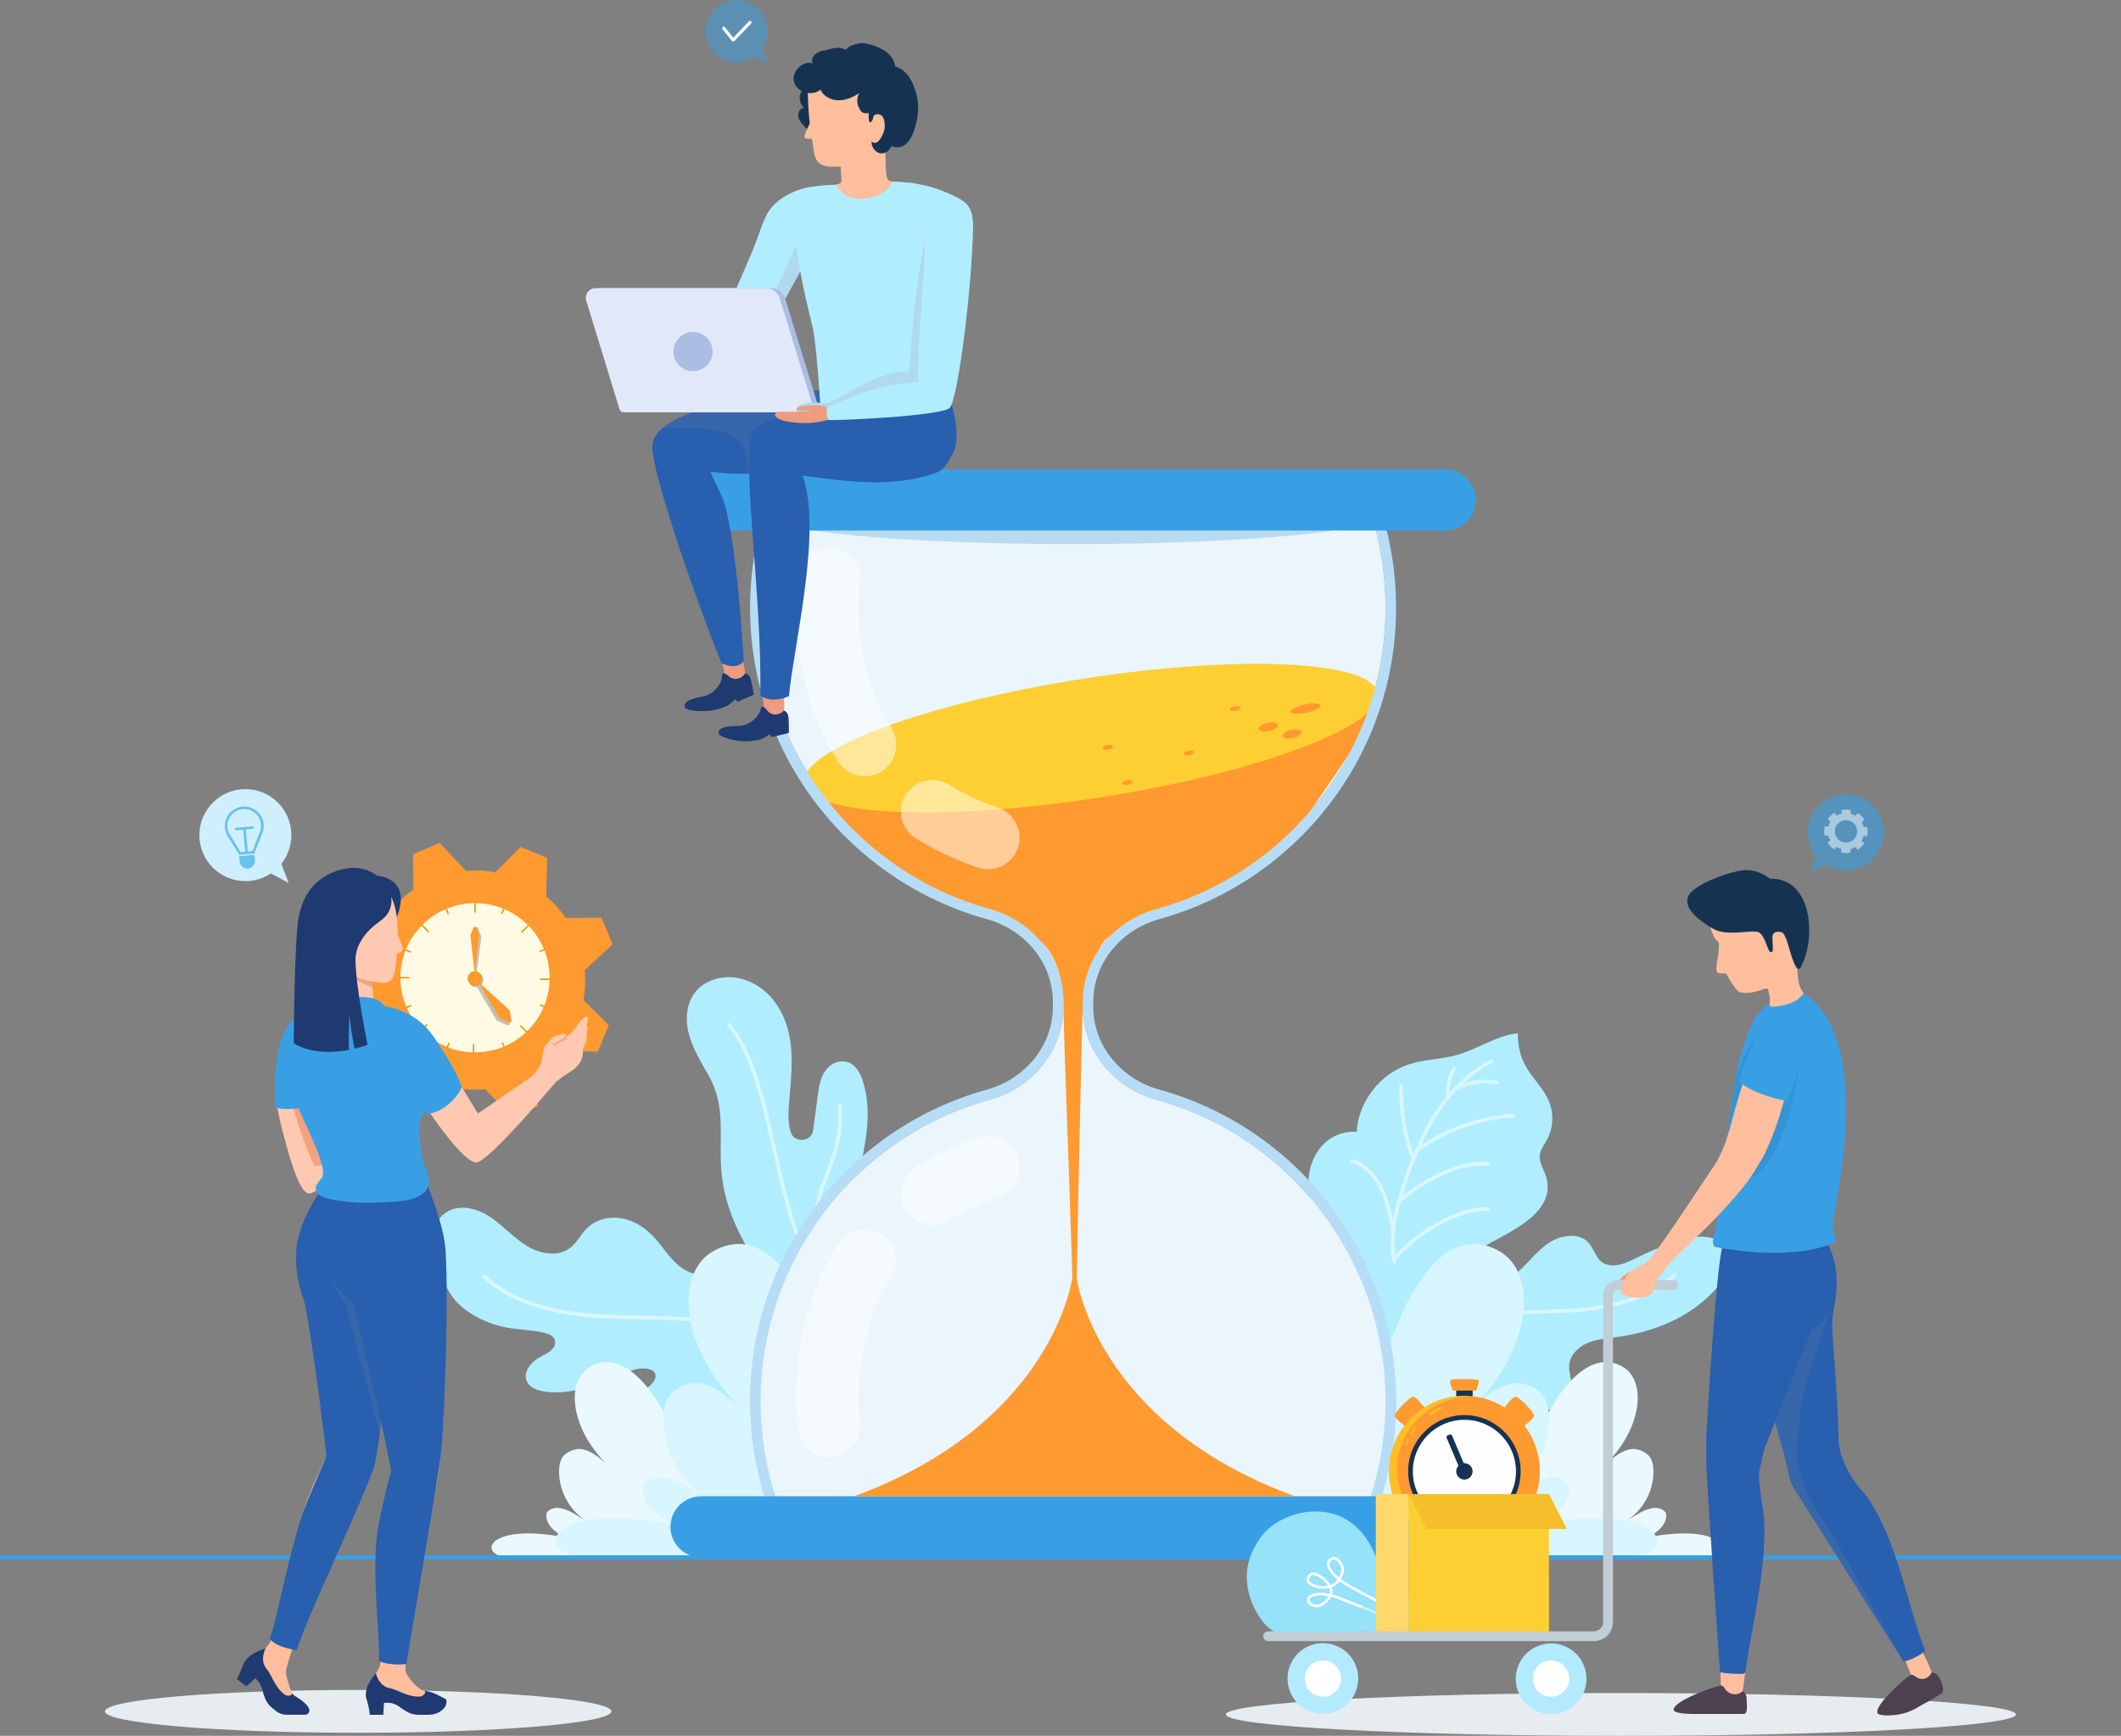 <?xml version="1.0" encoding="UTF-8"?>
<svg xmlns="http://www.w3.org/2000/svg" viewBox="0 0 510 417.35">
  <rect x="0" y="0" width="510" height="417.35" fill="#808080" stroke="none"/>
  <defs>
    <style>
      .cls-1 {
        fill: #fdcf33;
      }

      .cls-2 {
        fill: #67c2ef;
      }

      .cls-3, .cls-4 {
        fill: #fff;
      }

      .cls-5 {
        fill: #ffd86c;
      }

      .cls-6 {
        fill: #e1e8f9;
      }

      .cls-7 {
        fill: #285faf;
      }

      .cls-8 {
        fill: #f4bf2a;
      }

      .cls-9, .cls-10, .cls-4, .cls-11, .cls-12, .cls-13, .cls-14 {
        opacity: .5;
      }

      .cls-15 {
        fill: #b3eaff;
      }

      .cls-16, .cls-17 {
        fill: #5275a0;
      }

      .cls-18, .cls-19 {
        opacity: .6;
      }

      .cls-20 {
        fill: #d7f6ff;
      }

      .cls-21 {
        fill: #3d3d3d;
      }

      .cls-21, .cls-22 {
        opacity: .3;
      }

      .cls-23 {
        fill: #8cc64b;
      }

      .cls-10 {
        fill: #d7ecfa;
      }

      .cls-24 {
        fill: #b9dbef;
      }

      .cls-25 {
        isolation: isolate;
      }

      .cls-26 {
        fill: #e6ecef;
      }

      .cls-27 {
        fill: #e9f9ff;
      }

      .cls-28 {
        fill: #1f3a71;
      }

      .cls-29 {
        opacity: .08;
      }

      .cls-30 {
        fill: #e49f05;
      }

      .cls-31, .cls-32, .cls-33 {
        fill: #389fe5;
      }

      .cls-34 {
        fill: #fcccb1;
        opacity: .25;
      }

      .cls-34, .cls-19, .cls-35, .cls-17, .cls-11, .cls-12, .cls-36, .cls-33, .cls-37 {
        mix-blend-mode: multiply;
      }

      .cls-38 {
        stroke: #e49f05;
        stroke-width: .36px;
      }

      .cls-38, .cls-39, .cls-40, .cls-41, .cls-42, .cls-14 {
        fill: none;
      }

      .cls-38, .cls-40, .cls-41 {
        stroke-miterlimit: 10;
      }

      .cls-43 {
        fill: #95e2f9;
      }

      .cls-44 {
        fill: #4c4051;
      }

      .cls-39, .cls-41, .cls-42, .cls-14 {
        stroke: #fff;
      }

      .cls-39, .cls-42, .cls-14 {
        stroke-linecap: round;
        stroke-linejoin: round;
      }

      .cls-39, .cls-14 {
        stroke-width: .89px;
      }

      .cls-45 {
        fill: #fffdff;
      }

      .cls-19 {
        fill: #fdd622;
      }

      .cls-40 {
        stroke: #389fe5;
      }

      .cls-35, .cls-17 {
        opacity: .35;
      }

      .cls-46 {
        fill: #b7ddf6;
      }

      .cls-47, .cls-12 {
        fill: #ffbe9d;
      }

      .cls-48 {
        fill: #c1ced6;
      }

      .cls-49 {
        fill: #fffae4;
      }

      .cls-50 {
        fill: #153351;
      }

      .cls-41 {
        stroke-width: .62px;
      }

      .cls-36, .cls-51 {
        fill: #b0d9ef;
      }

      .cls-52 {
        fill: #aabde2;
      }

      .cls-53, .cls-22 {
        fill: #ff9a30;
      }

      .cls-54 {
        fill: #ed9c80;
      }

      .cls-32 {
        opacity: .2;
      }

      .cls-42 {
        stroke-width: .75px;
      }

      .cls-22, .cls-13, .cls-55 {
        mix-blend-mode: screen;
      }

      .cls-56 {
        fill: #ffc8b0;
      }

      .cls-57 {
        fill: #b0eeff;
      }

      .cls-58 {
        fill: #cfeffe;
      }

      .cls-59 {
        fill: #f2a181;
      }

      .cls-55 {
        fill: #ffbd1d;
      }
    </style>
  </defs>
  <g class="cls-25">
    <g id="_레이어_2" data-name="레이어 2">
      <g id="OBJECT">
        <g>
          <g>
            <g>
              <path class="cls-57" d="m304.17,336.6c4.23-8.6,11.07-15.72,18.62-21.5,6.09-4.66,12.98-9.2,20.19-11.88,6.4-2.38,7.82,3.21,12.98,5.12,3.3,1.22,6.96-.65,9.56-3.02,2.5-2.29,4.57-5.17,7.56-6.89,2.2-1.27,5.49-1.9,7.81-.54,2.87,1.69,2.38,5.83,6.26,6.3,1.81.22,3.61-.43,5.24-1.23,3.85-1.89,7.66-3.63,11.78-4.84,3.73-1.09,8.56-1.46,10.71,1.78,2.07,3.1.1,7.32-2.38,10.09-5.99,6.69-14.83,10.3-23.73,11.48-2.43.32-4.92.5-7.16,1.48-2.24.99-4.22,3.02-4.31,5.47-.05,1.32.44,2.6.46,3.92.05,3.66-3.56,6.39-7.13,7.21-9.18,2.1-15.15-5.96-23.78-7.2-9.78-1.4-24.85.13-31.64,8.36"/>
              <path class="cls-14" d="m320.3,332.58c9.46-8.82,22.01-14.67,35.13-16.37,8.18-1.06,16.47-.55,24.68-1.29,8.21-.74,16.72-2.96,22.64-8.43"/>
            </g>
            <g>
              <path class="cls-57" d="m363.16,296.19c4.89-2.83,10.14-6.76,8.75-12.75-.45-1.97-1.9-3.76-1.66-5.76.16-1.32,1.04-2.42,1.69-3.59,1.53-2.77,1.74-6.23.56-9.17-1.26-3.16-3.93-5.53-5.6-8.5-1.36-2.42-2.03-5.23-1.9-8-5.16.54-9.62,3.8-14.62,5.21-3.82,1.08-7.9,1.06-11.67,2.29-6.88,2.26-12.06,8.97-12.5,16.2-3.31-.26-6.71,1.24-8.76,3.85-2.17,2.78-3.2,6.55-2.65,10.04,2.25,14.54,9.73,26.1,19.3,36.88-2.08-2.35,4.31-9.63,5.55-11.05,5.37-6.17,12.75-9.73,19.79-13.59,1.12-.62,2.41-1.29,3.72-2.05Z"/>
              <g class="cls-9">
                <path class="cls-39" d="m335.26,303.37c-1.22-6.23.41-12.65,2.41-18.68,1.94-5.88,4.27-11.67,7.62-16.87,3.36-5.2,7.81-9.8,13.29-12.66"/>
                <path class="cls-39" d="m336.91,261.03c-.13,5.67.94,12.38,2.9,17.7"/>
                <path class="cls-39" d="m340.68,276.62c6.03-4.7,15.65-8.09,23.29-8.35"/>
                <path class="cls-39" d="m325.11,279.11c8.01,2.55,9.37,13.86,9.87,17.06"/>
                <path class="cls-39" d="m336.42,288.76c5.51-4.77,15-9.87,21.42-8.87"/>
                <path class="cls-39" d="m335.25,302.78c4.38-5.84,16.35-12.98,22.77-11.98"/>
                <path class="cls-39" d="m349.73,256.91c-1.57,2.35-1.78,5-1.43,6.78"/>
                <path class="cls-39" d="m349.83,261.94c2.59-1.64,6.2-2.3,10.18-1.68"/>
              </g>
            </g>
            <g>
              <path class="cls-57" d="m223.97,347.08c-6.61-18.12-23.57-35.02-40.27-44.67-4.07-2.35-10.02-4.13-11.88,1.49-1.2,3.61-5.41,2.67-7.81,1-2.98-2.07-4.72-5.43-7.25-7.96-2.03-2.03-4.62-3.59-7.46-4.05-2.84-.46-5.93.28-8.01,2.27-1.58,1.5-2.53,3.62-4.28,4.93-2.93,2.19-7.2,1.37-10.32-.54-3.12-1.91-5.58-4.74-8.6-6.81-3.02-2.06-7.1-3.28-10.32-1.54-4.26,2.31-4.65,8.47-2.84,12.97,1.12,2.78,2.88,6.81,5.01,8.98,3.01,3.09,7.4,5.15,11.59,5.97,3.09.61,6.28.59,9.35,1.32,1.11.26,2.38.73,2.6,2.01.32,1.84-1.96,2.97-3.29,3.64-2.3,1.16-4.58,3.69-3.51,6.03.67,1.47,2.4,2.13,3.99,2.4,4.79.81,9.53-.57,14.07-1.97,2.76-.85,5.18-2.58,8.02-3.31,1.47-.38,5.24-.55,4.84,1.94-.13.78-.68,1.42-1.28,1.93-.6.51-1.27.95-1.77,1.56-2.18,2.65-.02,5.76,2.84,6.45,2.2.53,4.49-.03,6.69-.55,14.38-3.36,29.46-4.66,43.93-1.73,3.08.62,6.45,1.68,8,4.42"/>
              <path class="cls-14" d="m208.47,335.66c-10.58-9.79-24.59-16.25-39.23-18.08-9.12-1.14-18.36-.54-27.51-1.33-9.15-.79-18.65-3.22-25.27-9.29"/>
              <g>
                <path class="cls-34" d="m211.75,337.07s-25.15-16.73-32.25-33.7c4.8,1.3,7.9,2.86,11.27,5.6,3.63,5.13,12.28,13.01,18.15,18.12.84,2.8,1.77,6.09,2.83,9.98Z"/>
                <path class="cls-57" d="m210.8,331.32c-.94-5.91-3.55-11.77-4.57-17.78-1.64-9.63-1.89-19.31-.11-28.88,1.52-8.15,4.04-16.69,1.28-24.94-.73-2.19-2.09-4.56-4.93-4.54-1.14,0-2.22.48-3.04,1.21-2.07,1.84-2.45,4.48-2.79,7l-1.13,8.43c-.37,2.74-4.54,3.07-5.38.4,0-.02-.01-.04-.02-.07-.68-2.24-.56-4.61-.38-6.92.39-5.03,1.04-10.1.27-15.11-.93-6.06-4.26-12.21-10.74-14.49-2.3-.81-4.84-.91-7.16-.25-6.49,1.85-7.8,7.97-6.5,13.09.92,3.6,2.95,6.87,4.81,10.16,4.54,8.02,2.09,15.65,3.23,24.62,2.41,19,21.01,37.37,37.17,48.05Z"/>
                <path class="cls-14" d="m175.28,246.4c13.59,16.44,8.68,55.26,32.36,76.21"/>
                <path class="cls-14" d="m201.8,265.71c1.55,8.31-3.79,17.64-5.03,22.81-1.24,5.17-1.89,13.98-.56,19.17"/>
              </g>
            </g>
            <path class="cls-27" d="m162.78,346.91c-.59-3.32-9.87-24.04-20.61-18.49-6.38,3.3-5.23,15.43,4.73,24.59-1.96-1.89-4.21-4.04-6.88-4.57-1.44-.29-3.21.38-4.29,1.37-.96.89-1.24,2.29-1.29,3.6-.16,4.75,2.32,9.51,6.3,12.11-2.2-1.23-4.11-2.77-6.63-2.99-.82-.07-2.2.4-2.58,1.13-.41.79-.38,3.76,4.47,5.98-19.78-3.75-20.93,4.68-13.82,4.68h58.31"/>
            <path class="cls-20" d="m199.84,330.46c-.94-5.32-10.74-38.76-27.93-29.88-10.21,5.28-8.38,24.7,7.58,39.37-3.13-3.03-6.75-6.46-11.02-7.31-2.31-.46-5.13.6-6.86,2.2-1.54,1.42-1.99,3.66-2.06,5.76-.26,7.61,3.71,15.23,10.09,19.38-3.53-1.97-6.59-4.44-10.61-4.79-1.31-.11-3.53.64-4.13,1.8-.66,1.27-.61,6.02,7.15,9.57-31.66-6.01-33.51,7.49-22.13,7.49h75.22"/>
            <path class="cls-27" d="m369.23,346.91c.59-3.32,9.87-24.04,20.61-18.49,6.38,3.3,5.23,15.43-4.73,24.59,1.96-1.89,4.21-4.04,6.88-4.57,1.44-.29,3.21.38,4.29,1.37.96.89,1.24,2.29,1.29,3.6.16,4.75-2.32,9.51-6.3,12.11,2.2-1.23,4.11-2.77,6.63-2.99.82-.07,2.2.4,2.58,1.13.41.79.38,3.76-4.47,5.98,19.78-3.75,20.93,4.68,13.82,4.68h-58.31"/>
            <path class="cls-20" d="m332.16,330.46c.94-5.32,10.74-38.76,27.93-29.88,10.21,5.28,8.38,24.7-7.58,39.37,3.13-3.03,6.75-6.46,11.02-7.31,2.31-.46,5.13.6,6.86,2.2,1.54,1.42,1.99,3.66,2.06,5.76.26,7.61-3.71,15.23-10.09,19.38,3.53-1.97,6.59-4.44,10.61-4.79,1.31-.11,3.53.64,4.13,1.8.66,1.27.61,6.02-7.15,9.57,31.66-6.01,33.51,7.49,22.13,7.49h-75.22"/>
          </g>
          <g>
            <path class="cls-32" d="m278.77,261.98c-8.71-2.4-15.34-9.79-15.86-18.81-.02-.44-.04-.87-.04-1.3,0-.12,0-.26.02-.39-.02-.12-.02-.26-.02-.39,0-.43.02-.86.04-1.3.52-9.02,7.15-16.41,15.86-18.81,32.81-9.08,56.92-39.16,56.92-74.86,0-4.8-.43-9.5-1.28-14.06-.14-.78-.29-1.55-.46-2.31-.12-.56-.24-1.12-.38-1.68,0-.03-.01-.07-.02-.1-.07-.29-.14-.58-.22-.87-.13-.56-.27-1.1-.43-1.65-.23-.84-.47-1.67-.73-2.5h-2.65c.09.27.18.54.25.81.02.05.04.09.05.14.15.47.29.94.42,1.41.09.31.18.61.25.92.14.49.27.97.39,1.46.08.31.16.62.22.92.13.5.24.99.34,1.49.04.17.08.34.11.51.01.06.03.13.04.2.12.57.23,1.14.33,1.71.82,4.42,1.24,8.99,1.24,13.6,0,33.67-22.65,63.45-55.06,72.42-10.03,2.77-17.15,11.24-17.71,21.11-.03.48-.04.96-.04,1.44,0,.13,0,.27.01.39-.01.13-.01.27-.01.39,0,.48.01.96.04,1.44.56,9.87,7.68,18.35,17.71,21.11,32.41,8.97,55.06,38.76,55.06,72.42,0,4.61-.42,9.19-1.24,13.61-1.13,6.3-3.09,12.43-5.83,18.25h-136.13c-2.74-5.82-4.7-11.95-5.84-18.26-.82-4.41-1.23-8.99-1.23-13.6,0-33.66,22.65-63.45,55.06-72.42,10.03-2.76,17.14-11.24,17.71-21.11.03-.48.04-.96.04-1.44,0-.12,0-.26-.01-.39.01-.12.01-.26.01-.39,0-.48-.01-.96-.04-1.44-.57-9.87-7.68-18.34-17.71-21.11-32.41-8.97-55.06-38.75-55.06-72.42,0-4.61.41-9.18,1.23-13.6.14-.79.3-1.57.47-2.36,0-.02.01-.04.01-.06.17-.76.34-1.52.53-2.28.01-.04.02-.08.03-.13.15-.58.3-1.17.47-1.74.01-.05.03-.09.04-.14.05-.22.12-.45.19-.67.11-.42.24-.83.37-1.24.01-.05.03-.09.05-.14.07-.27.16-.54.25-.81h-2.65c-.26.83-.5,1.66-.73,2.5-.16.55-.3,1.09-.43,1.65-.08.29-.15.58-.22.87-.01.03-.02.07-.02.1-.14.56-.26,1.12-.38,1.68-.17.76-.32,1.53-.46,2.31-.85,4.56-1.28,9.26-1.28,14.06,0,35.7,24.1,65.78,56.92,74.86,8.7,2.4,15.34,9.79,15.85,18.81.03.44.04.87.04,1.3,0,.13,0,.27-.01.39.01.13.01.27.01.39,0,.43-.01.86-.04,1.3-.51,9.02-7.15,16.41-15.85,18.81-32.82,9.09-56.92,39.16-56.92,74.86,0,4.8.43,9.5,1.28,14.06,1.3,7.18,3.6,14,6.73,20.33h139.31c3.13-6.33,5.43-13.15,6.73-20.33.85-4.56,1.28-9.26,1.28-14.06,0-35.7-24.11-65.77-56.92-74.86Z"/>
            <path class="cls-3" d="m333.16,336.84c0,4.61-.42,9.19-1.24,13.61-1.13,6.3-3.09,12.43-5.83,18.25h-136.13c-2.74-5.82-4.7-11.95-5.84-18.26-.82-4.41-1.23-8.99-1.23-13.6,0-33.66,22.65-63.45,55.06-72.42,10.03-2.76,17.14-11.24,17.71-21.11.03-.48.04-.96.04-1.44,0-.12,0-.26-.01-.39.01-.12.01-.26.01-.39,0-.48-.01-.96-.04-1.44-.57-9.87-7.68-18.34-17.71-21.11-32.41-8.97-55.06-38.75-55.06-72.42,0-4.61.41-9.18,1.23-13.6.14-.79.3-1.57.47-2.36,0-.02.01-.04.01-.06.16-.76.34-1.52.53-2.28.01-.04.02-.08.03-.13.16-.63.32-1.25.51-1.88.17-.64.36-1.28.56-1.91.1-.32.2-.64.3-.95h142.99c.1.31.2.63.3.95.15.47.29.94.42,1.41.09.31.18.61.25.92.14.49.27.97.39,1.46.08.31.16.62.22.92.13.5.24.99.34,1.49.05.23.1.47.15.71.12.57.23,1.14.33,1.71.82,4.42,1.24,8.99,1.24,13.6,0,33.67-22.65,63.45-55.06,72.42-10.03,2.77-17.15,11.24-17.71,21.11-.03.48-.04.96-.04,1.44,0,.13,0,.27.01.39-.01.13-.01.27-.01.39,0,.48.01.96.04,1.44.56,9.87,7.68,18.35,17.71,21.11,32.41,8.97,55.06,38.76,55.06,72.42Z"/>
            <path class="cls-10" d="m333.16,336.84c0,4.61-.42,9.19-1.24,13.61-1.13,6.3-3.09,12.43-5.83,18.25h-136.13c-2.74-5.82-4.7-11.95-5.84-18.26-.82-4.41-1.23-8.99-1.23-13.6,0-33.66,22.65-63.45,55.06-72.42,10.03-2.76,17.14-11.24,17.71-21.11.03-.48.04-.96.04-1.44,0-.12,0-.26-.01-.39.01-.12.01-.26.01-.39,0-.48-.01-.96-.04-1.44-.57-9.87-7.68-18.34-17.71-21.11-32.41-8.97-55.06-38.75-55.06-72.42,0-4.61.41-9.18,1.23-13.6.14-.79.3-1.57.47-2.36,0-.02.01-.04.01-.06.16-.76.34-1.52.53-2.28.01-.04.02-.08.03-.13.16-.63.32-1.25.51-1.88.17-.64.36-1.28.56-1.91.1-.32.2-.64.3-.95h142.99c.1.31.2.63.3.95.15.47.29.94.42,1.41.09.31.18.61.25.92.14.49.27.97.39,1.46.08.31.16.62.22.92.13.5.24.99.34,1.49.05.23.1.47.15.71.12.57.23,1.14.33,1.71.82,4.42,1.24,8.99,1.24,13.6,0,33.67-22.65,63.45-55.06,72.42-10.03,2.77-17.15,11.24-17.71,21.11-.03.48-.04.96-.04,1.44,0,.13,0,.27.01.39-.01.13-.01.27-.01.39,0,.48.01.96.04,1.44.56,9.87,7.68,18.35,17.71,21.11,32.41,8.97,55.06,38.76,55.06,72.42Z"/>
            <path class="cls-53" d="m196.06,190.37s11.85,19.42,40.27,28.35c7.28,2.14,9.73,3.72,13.92,7.58,4.19,3.86,5.62,10.65,5.46,16.02-.06,4.16,2.33,65,2.33,72.58,0,7.15.93,1.85.72.32.74-43.06,1.61-74.73,1.61-74.73,0,0,2.57-13.54,6.56-15.4,3.98-1.87,18.44-8.58,24.35-10.24s20.21-14.69,20.21-14.69c0,0,18.16-25.9,19.26-29.21,1.11-3.32-8.21-3.63-8.21-3.63l-126.48,23.05Z"/>
            <ellipse class="cls-1" cx="262.34" cy="177.46" rx="69.76" ry="14.41" transform="translate(-24.33 42.79) rotate(-8.91)"/>
            <g class="cls-13">
              <path class="cls-3" d="m237.58,209c-.82,0-1.65-.13-2.46-.41-5.43-1.87-10.46-4.24-14.96-7.06-3.54-2.23-4.61-6.91-2.39-10.45,2.23-3.54,6.91-4.61,10.45-2.39,3.51,2.2,7.48,4.07,11.82,5.56,3.96,1.36,6.07,5.67,4.71,9.63-1.08,3.14-4.02,5.12-7.17,5.12Z"/>
              <path class="cls-3" d="m207.94,186.64c-2.51,0-4.96-1.24-6.4-3.51-13.22-20.77-9.81-44.09-9.66-45.08.64-4.14,4.51-6.98,8.64-6.34,4.13.64,6.96,4.49,6.34,8.62-.04.31-2.58,18.86,7.47,34.66,2.25,3.53,1.21,8.22-2.33,10.46-1.26.8-2.67,1.19-4.06,1.19Z"/>
            </g>
            <g class="cls-13">
              <path class="cls-3" d="m237.58,273.11c-.82,0-1.65.13-2.46.41-5.43,1.87-10.46,4.24-14.96,7.06-3.54,2.23-4.61,6.91-2.39,10.45,2.23,3.54,6.91,4.61,10.45,2.39,3.51-2.2,7.48-4.07,11.82-5.56,3.96-1.36,6.07-5.67,4.71-9.63-1.08-3.14-4.02-5.12-7.17-5.12Z"/>
              <path class="cls-3" d="m207.94,295.47c-2.51,0-4.96,1.24-6.4,3.51-13.22,20.77-9.81,44.09-9.66,45.08.64,4.14,4.51,6.98,8.64,6.34,4.13-.64,6.96-4.49,6.34-8.62-.04-.31-2.58-18.86,7.47-34.66,2.25-3.53,1.21-8.22-2.33-10.46-1.26-.8-2.67-1.19-4.06-1.19Z"/>
            </g>
            <path class="cls-46" d="m278.77,261.98c-8.71-2.4-15.34-9.79-15.86-18.81-.02-.44-.04-.87-.04-1.3,0-.12,0-.26.02-.39-.02-.12-.02-.26-.02-.39,0-.43.02-.86.04-1.3.52-9.02,7.15-16.41,15.86-18.81,32.81-9.08,56.92-39.16,56.92-74.86,0-4.8-.43-9.5-1.28-14.06-.14-.78-.29-1.55-.46-2.31-.12-.56-.24-1.12-.38-1.68,0-.03-.01-.07-.02-.1-.07-.29-.14-.58-.22-.87-.13-.56-.27-1.1-.43-1.65-.23-.84-.47-1.67-.73-2.5h-2.65c.09.26.17.54.25.81.02.05.04.09.05.14.15.47.29.94.42,1.41.09.31.18.61.25.92.14.49.27.97.39,1.46.08.31.16.62.22.92.13.5.24.99.34,1.49.04.17.07.34.11.51.01.06.03.13.04.2.12.57.23,1.14.33,1.71.82,4.42,1.24,8.99,1.24,13.6,0,33.67-22.65,63.45-55.06,72.42-10.03,2.77-17.15,11.24-17.71,21.11-.03.48-.04.96-.04,1.44,0,.13,0,.27.01.39-.01.13-.01.27-.01.39,0,.48.01.96.04,1.44.56,9.87,7.68,18.35,17.71,21.11,32.41,8.97,55.06,38.76,55.06,72.42,0,4.61-.42,9.19-1.24,13.61-1.13,6.3-3.09,12.43-5.83,18.25h-136.13c-2.74-5.82-4.7-11.95-5.84-18.26-.82-4.41-1.23-8.99-1.23-13.6,0-33.66,22.65-63.45,55.06-72.42,10.03-2.76,17.14-11.24,17.71-21.11.03-.48.04-.96.04-1.44,0-.12,0-.26-.01-.39.01-.12.01-.26.01-.39,0-.48-.01-.96-.04-1.44-.57-9.87-7.68-18.34-17.71-21.11-32.41-8.97-55.06-38.75-55.06-72.42,0-4.61.41-9.18,1.23-13.6.14-.79.3-1.58.47-2.36,0-.02.01-.04.01-.06.17-.76.34-1.52.53-2.28.01-.04.02-.08.03-.13.15-.58.3-1.17.47-1.74.01-.05.03-.09.04-.14.06-.22.12-.45.19-.67.11-.42.24-.83.37-1.24.01-.05.03-.09.05-.14.08-.27.16-.55.25-.81h-2.65c-.26.83-.5,1.66-.73,2.5-.16.55-.3,1.09-.43,1.65-.08.29-.15.58-.22.87-.01.03-.02.07-.02.1-.14.56-.26,1.12-.38,1.68-.17.76-.32,1.53-.46,2.31-.85,4.56-1.28,9.26-1.28,14.06,0,35.7,24.1,65.78,56.92,74.86,8.7,2.4,15.34,9.79,15.85,18.81.03.44.04.87.04,1.3,0,.13,0,.27-.01.39.01.13.01.27.01.39,0,.43-.01.86-.04,1.3-.51,9.02-7.15,16.41-15.85,18.81-32.82,9.09-56.92,39.16-56.92,74.86,0,4.8.43,9.5,1.28,14.06,1.3,7.18,3.6,14,6.73,20.33h139.31c3.13-6.33,5.43-13.15,6.73-20.33.85-4.56,1.28-9.26,1.28-14.06,0-35.7-24.11-65.77-56.92-74.86Z"/>
            <path class="cls-31" d="m354.83,367.1h0c0,4.06-3.29,7.35-7.35,7.35h-178.91c-4.06,0-7.35-3.29-7.35-7.35h0c0-4.06,3.29-7.35,7.35-7.35h178.91c4.06,0,7.35,3.29,7.35,7.35Z"/>
            <g>
              <path class="cls-53" d="m317.48,169.61c.12.55-1.38,1.34-3.34,1.76-1.96.42-3.65.3-3.77-.25-.12-.55,1.38-1.34,3.34-1.76,1.96-.42,3.65-.3,3.77.25Z"/>
              <path class="cls-53" d="m312.97,175.99c.12.55-.8,1.22-2.06,1.48-1.25.26-2.36.03-2.48-.52s.8-1.22,2.06-1.48c1.25-.27,2.36-.03,2.48.52Z"/>
              <path class="cls-53" d="m307.23,174.31c.12.55-.8,1.22-2.06,1.48-1.25.27-2.36.03-2.48-.52-.12-.55.8-1.22,2.06-1.48,1.25-.27,2.36-.03,2.48.52Z"/>
              <path class="cls-53" d="m267.61,179.41c.06.3-.43.66-1.11.8-.68.14-1.28.02-1.34-.28-.06-.3.43-.66,1.11-.8.68-.14,1.28-.02,1.34.28Z"/>
              <path class="cls-53" d="m298.22,170.11c.06.3-.43.66-1.11.8-.68.14-1.28.02-1.34-.28-.06-.3.43-.66,1.11-.8s1.28-.02,1.34.28Z"/>
              <path class="cls-53" d="m287.13,180.79c.06.3-.43.66-1.11.8-.68.14-1.28.02-1.34-.28-.06-.3.43-.66,1.11-.8.68-.14,1.28-.02,1.34.28Z"/>
              <path class="cls-53" d="m272.32,187.87c.06.3-.43.66-1.11.8-.68.14-1.28.02-1.34-.28-.06-.3.43-.66,1.11-.8.68-.14,1.28-.02,1.34.28Z"/>
            </g>
            <path class="cls-53" d="m258.88,307.2l-.52-.2-.52.2s-4.47,34.98-52.48,52.55h105.99c-48-17.58-52.48-52.55-52.48-52.55Z"/>
            <path class="cls-24" d="m332.41,123.74c0,3.9-33.3,7.07-74.39,7.07s-74.39-3.16-74.39-7.07,33.3-7.07,74.39-7.07,74.39,3.16,74.39,7.07Z"/>
            <path class="cls-31" d="m347.48,112.86h-178.91c-2.03,0-3.87.82-5.2,2.15s-2.15,3.17-2.15,5.2c0,4.05,3.29,7.34,7.35,7.34h178.91c4.06,0,7.35-3.29,7.35-7.34s-3.29-7.35-7.35-7.35Z"/>
          </g>
          <line class="cls-40" y1="374.44" x2="510" y2="374.44"/>
          <g>
            <g>
              <path class="cls-26" d="m25.22,411.46c0,2.85,27.26,5.15,60.9,5.15s60.9-2.31,60.9-5.15-27.26-5.15-60.9-5.15-60.9,2.31-60.9,5.15Z"/>
              <g>
                <g>
                  <path class="cls-55" d="m87.43,230.55c-.43,2.35-.53,4.79-.3,7.27l.92.19h.05s.68,0,.68,0l.73-.78.34-4.94-.93-2.89-6.62-4.57-1.05-.38,6.17,6.1Z"/>
                  <path class="cls-53" d="m81.38,244.27l2.66,6.34v.04s7.71-.04,7.71-.04h.88c1.36,1.96,2.98,3.72,4.79,5.24l-.28,9.21,6.4,2.63,5.82-5.89.2-.2c2.32.42,4.73.52,7.17.3l-.03.02,6.28,6.7,5.98-2.5.4-.17-.05-8.58c1.98-1.36,3.74-2.99,5.26-4.81h0s8.98.3,8.98.3h.2s2.63-6.39,2.63-6.39l-6.09-6.02c.43-2.33.52-4.76.3-7.22v.02s6.72-6.22,6.72-6.22l-2.67-6.38h0l-8.57.05c-1.34-1.94-2.94-3.68-4.73-5.19v-.18s.21-9.08.21-9.08l-6.4-2.63-.02.03-6,6.06c-2.28-.42-4.64-.51-7.05-.31l-.57-.6-5.8-6.11-.05.02-6.33,2.64.05,8.58c-1.98,1.37-3.75,3-5.28,4.83l-9.17-.32-2.62,6.4,6.08,6.02c-.42,2.32-.52,4.73-.3,7.17l-.02-.03-.02.02-6.67,6.26Z"/>
                  <circle class="cls-22" cx="114.67" cy="235.67" r="23.44" transform="translate(-107.28 96.28) rotate(-31.92)"/>
                  <circle class="cls-49" cx="114.23" cy="235.06" r="17.94" transform="translate(-139.55 172.6) rotate(-50.25)"/>
                  <g>
                    <line class="cls-38" x1="114.23" y1="217.11" x2="114.23" y2="219.42"/>
                    <line class="cls-38" x1="127.01" y1="222.55" x2="125.37" y2="224.19"/>
                    <line class="cls-38" x1="132.19" y1="235.44" x2="129.88" y2="235.44"/>
                    <line class="cls-38" x1="126.74" y1="248.22" x2="125.11" y2="246.59"/>
                    <line class="cls-38" x1="113.86" y1="253.41" x2="113.86" y2="251.09"/>
                    <line class="cls-38" x1="101.08" y1="247.96" x2="102.71" y2="246.32"/>
                    <line class="cls-38" x1="98.47" y1="235.07" x2="96.16" y2="235.07"/>
                    <line class="cls-38" x1="101.46" y1="222.41" x2="103.09" y2="224.04"/>
                  </g>
                  <g>
                    <line class="cls-38" x1="121.19" y1="218.43" x2="120.65" y2="219.75"/>
                    <line class="cls-38" x1="131.07" y1="228.22" x2="129.76" y2="228.77"/>
                    <line class="cls-38" x1="131.14" y1="242.13" x2="129.83" y2="241.58"/>
                    <line class="cls-38" x1="121.36" y1="252.01" x2="120.81" y2="250.69"/>
                    <line class="cls-38" x1="107.45" y1="252.08" x2="107.99" y2="250.76"/>
                    <line class="cls-38" x1="97.57" y1="242.29" x2="98.88" y2="241.75"/>
                    <line class="cls-38" x1="97.5" y1="228.39" x2="98.81" y2="228.93"/>
                  </g>
                  <line class="cls-38" x1="107.28" y1="218.5" x2="107.83" y2="219.82"/>
                  <path class="cls-23" d="m112.87,235.06c0,.75.61,1.36,1.36,1.36s1.36-.61,1.36-1.36-.61-1.36-1.36-1.36-1.36.61-1.36,1.36Z"/>
                  <path class="cls-21" d="m112.73,235.62c0,.96.78,1.74,1.74,1.74.08,0,.15-.01.23-.02l4.72,8,2.49,1.12c.35.16.74-.15.67-.53l-.51-2.68-.03-.03-6.55-6.25c.53-.3.74-.69.74-1.34,0-.91-.7-1.65-1.59-1.73l1.11-8.7-.77-2.05c-.13-.35-.62-.36-.77-.02l-.86,1.99v.04s.8,8.69.8,8.69c-.87.1-1.4.87-1.4,1.77Z"/>
                  <path class="cls-53" d="m114.57,223.1l.63,1.67c.02.06.03.12.02.19l-1.13,8.85-.97-8.91c0-.07,0-.13.03-.2l.69-1.61c.14-.32.6-.31.72.02Z"/>
                  <path class="cls-53" d="m122.36,245.8l-2.11-.94c-.09-.04-.16-.1-.21-.19l-5.13-8.68,7.5,6.78c.07.07.12.16.14.25l.43,2.26c.07.37-.3.66-.64.51Z"/>
                  <g>
                    <circle class="cls-30" cx="114.18" cy="235.26" r="1.74"/>
                    <circle class="cls-53" cx="114.18" cy="235.26" r="1.52"/>
                  </g>
                </g>
                <g>
                  <g>
                    <path class="cls-28" d="m90.45,210.54s9.49.27,4.47,11.1c-5.03,10.83-4.47-11.1-4.47-11.1Z"/>
                    <path class="cls-56" d="m93.1,214.48s2.56,1.57,2.52,10.04c0,.29,1.04,2.8,1.13,3.09.36,1.14-.36,1.21-1.33,1.69-.39,6.39-1.35,6.27-2.19,6.84-.96.64-8.31-.87-13.03-3.21-4.72-2.34-6.32-9.32-4.33-13.6,1.99-4.28,11.71-8.54,17.22-4.85Z"/>
                    <path class="cls-28" d="m71.86,220.47c-.76,4.02,1.21,10.15,9.08,12.81,0,0,.7-2.42,1.2-4.8.5-2.38,7.18-5.1,10.07-7.69.14-.13.28-.26.41-.39,2.06-2.17,1.95-5.57.07-7.89-1.62-2-5.21-5.31-11.63-3.13-5.73,1.94-8.27,6.13-9.21,11.09Z"/>
                    <path class="cls-56" d="m90.83,229.4c-1.24,1.34-1.47,4.06-1.37,6.65.03.44.06.88.08,1.31.22,2.66.71,4.87.71,4.87l-9.08-.23c.34-3.28-.22-8.75-.22-8.75,0,0,12.81-7.04,9.88-3.86Z"/>
                    <path class="cls-59" d="m89.55,237.36c-3.35-1.16-6.02-3.05-6.02-3.05,2.54.83,5.94,1.74,5.94,1.74.03.44.06.88.08,1.31Z"/>
                  </g>
                  <g>
                    <path class="cls-47" d="m96.02,301.75l-14.2-15.31s-8.6,9.09-7.01,19.08c.78,4.91,2.21,7.47,2.68,9.81.44,2.19,1.55,32.53.93,34.67-.62,2.13-3.93,7.91-5.69,14.19-2.12,7.56-4.28,18.51-6.01,25.05-1.73,6.54,1.11,15.27,1.73,13.06,5.25-18.88,19-40.61,21.24-50.09,2.25-9.49,3.97-27.15,6.32-50.46Z"/>
                    <path class="cls-47" d="m72.77,388.59s-4.35,12.35-4,13.92c.21.96,1.18,4.19,1.4,4.65.09.18,3.21,2.66,1.13,2.61-2.04-.05-6.89-6.5-7.61-6.99-1.2-.81-1.68-2.07-1.43-3.17.43-1.9,1.7-3.35,2.64-4.68.94-1.33,1.69-5.1,1.69-5.1l6.18-1.24Z"/>
                    <path class="cls-28" d="m74.06,410.32c-.81-1.24-3.36-2.68-3.36-2.68h0c-.38-.49-.7-.8-.54-.49.27.52-1.12.79-1.8.23-2.38-1.91-3.06-4.75-4.23-6.1-1.67-1.92-.5-4.45-.32-4.88-.55-.04-2.82,1.09-3.42,1.53-.55.4-1.57,1.38-1.81,2.02-.16.45-1.02,2.73-1.63,3.72l2.25,1.79,2.18-1.98.6.64c.6.64,1.06,1.73,1.16,2.38.04.28.29,1.04.57,1.76.33.9.92,1.7,1.66,2.31,0,0,.47.38.96.79.72.59,1.62.91,2.55.91h3.87s0,0,0,0h.59c.61,0,1.13-.52,1.04-1.13-.04-.24-.14-.52-.34-.83Z"/>
                  </g>
                  <g>
                    <path class="cls-47" d="m106.87,408.42c-.31-.41-3.94-1.34-5.6-2.22-1.58-.84-3.38-3.23-3.68-4.2-.3-.97.21-5.72.44-7.71,1.58-13.71,6.43-32.91,7.52-40.92,1.9-13.92,1.38-28.52-1.97-51.44l-18.65-17.18s-6.55,9.92-5.57,20.06c.57,5.88,5.29,7.2,5.9,9.53.61,2.32,9.46,39.66,9.46,39.66,0,0-3.06,7.62-3.97,16.2-.78,7.32,1.28,15.56,1.13,24.04-.08,1.65-.15,5.62-.74,6.83-.73,1.48-2.41,3.15-2.51,5.1-.06,1.13.66,2.27,2.04,2.84,1.38.57,2.24-.18,2.73-.16,2.83.14,3.44,2.15,8.32,2.59,1.5.13,3.76-.5,5.02-1.58.49-.42.44-1.04.13-1.45Z"/>
                    <path class="cls-28" d="m107.13,410.18c-.18.35-.52.74-1.01,1.12-.89.68-2.02.98-3.14.98h-2.39c-.97,0-1.92-.25-2.76-.74-.67-.39-1.35-.82-1.55-1-.49-.45-1.54-.99-2.41-1.1-.87-.11-1.54-.03-1.54-.03l-.17,2.88h-3.29c.1-.99-.68-3.67-.84-4.12-.22-.66.07-1.86.23-2.52.19-.73,1.66-3.02,2.12-3.34.13.45.83,3.15,3.35,3.57,1.75.3,4.08,2.08,7.13,2.04.88,0,1.79-1.08,1.25-1.32-.54-.23.97.03,1.93.38.96.35,2.62,1.26,3.1,1.53.33.19.29,1.07-.03,1.67Z"/>
                  </g>
                  <path class="cls-56" d="m66.47,265.35s.96,4.91,1.56,6.94c.6,2.02,3.57,14.88,6.39,14.65,2.81-.22,18.23-13.1,18.23-13.1l-2.18-4.37-13.57,6.47s-1.23-14.69-2.3-18.19l-8.12,7.59Z"/>
                  <path class="cls-59" d="m70.39,265.89c1.44,5.08,4.2,12.9,5.26,14.37.47.66,9.57-2.63,9.6-6.16l-9.43-10.69-5.42,2.48Z"/>
                  <path class="cls-31" d="m78.97,242.27s-4.68.15-8.24,2.8c-5.88,4.37-4.48,20.89-4.48,20.89,0,0-.29.86,3.62.64,3.91-.22,7.04-1.33,7.04-1.33l-1.13-13.24,3.2-9.76Z"/>
                  <path class="cls-33" d="m69.19,252.27s-.49,9.5,1.23,14.29c1.7-.03,3.19-.42,3.19-.42l-4.41-13.88Z"/>
                  <path class="cls-31" d="m78.78,243.16c.16-1.08.45-2.33,1.45-2.76.28-.12.58-.15.88-.19,3.07-.34,2.71-.49,5.79-.44,1.28.02,2.6.09,3.74.66,1.79.89,2.77,2.82,3.64,4.63l-15.51-1.9Z"/>
                  <g class="cls-37">
                    <path class="cls-31" d="m78.78,243.16c.16-1.08.45-2.33,1.45-2.76.28-.12.58-.15.88-.19,3.07-.34,2.71-.49,5.79-.44,1.28.02,2.6.09,3.74.66,1.79.89,2.77,2.82,3.64,4.63l-15.51-1.9Z"/>
                  </g>
                  <path class="cls-7" d="m66.63,387.71c1.2-5.29,4.27-18.93,6.46-24.72,2.19-5.79,5.22-12.03,5.33-12.98.09-.79-.71-6.65-.97-8.54-.03-.04-.05-.09-.04-.13.03-.65-3.19-24.72-4.25-28.37-.39-1.33-2.29-5.72-1.93-12.31.37-6.59,5.61-14.45,7.04-15.88l24.26-.4s4.18,9.89,4.59,16.01c.84,12.89-.45,40.03-.45,40.03,0,0-.02,0-.05.02-.04,1.89-.19,6.45-.76,10.57-.73,5.35-8.17,49.05-8.17,49.05,0,0-3.69.59-6.61-.73,0,0,.08-.47.05-.94.28-5.27-2.11-22.03,0-32.29,2.11-10.26,2.96-12.46,2.96-12.46l-2.31-11.2c-.03-.19-.08-.65-.15-.65-.28,2.64-.9,7.92-1.65,10.72-1.11,4.1-11.7,27.12-15.91,37.03-1.44,3.39-2.74,7.19-2.74,7.19,0,0-5.05-.58-6.49-2.81,0,0,.73-1.48,1.8-6.2Z"/>
                  <path class="cls-31" d="m102.18,280.51c-.85-1.67-1.6-8.73-1.3-10.53.31-1.93,2.02-2.97,2.79-7.27.99-5.54-1.28-9.84-2.55-11.68-1.79-2.61-4.26-7.9-4.77-8.05-7.49-2.28-8.71-1.19-13.75-.97-2.49.11-4.09.21-6.54.75-2.71.6-5.96,1.5-6.52,5.18-.86,5.69-.14,11.44,1.59,16.83,1.15,3.57,7.99,15.94,6.29,18.34-.39.55-1.36,1.59-1.47,2.27-.43,2.5,3.61,3.11,7.64,3.58,3.67.42,7.47.21,11.6-.07,11.38-.77,7.34-7.68,6.99-8.37Z"/>
                  <path class="cls-28" d="m70.63,250.83c4.31,2.59,9.62,2.29,13.3,1.59-.17-2.94.08-8.95.08-8.95.03,2.15.97,7.36,1.21,8.67,1.92-.45,3.16-.94,3.16-.94,0,0-2.9-14.24-2.9-20.5.01-5.38,5.68-9.08,5.68-9.08l-9.6-12.41s-7.58,2.14-9.7,11.26c-1.07,4.54-1.23,30.36-1.23,30.36Z"/>
                  <path class="cls-17" d="m79.62,306.38c.28,1.23,1.16,4.37,3.49,7.43l8.2,30.77s.15-1.29.32-2.8c-2.66-11.19-5.97-25.95-6.36-27.42-.55-2.11-4.48-3.38-5.64-7.97Z"/>
                  <g>
                    <path class="cls-56" d="m99.26,261.38s11.28,18.1,15.28,18.1c2.91,0,19.18-19.43,19.18-19.43l-5.51-1.48-13.3,9.16-8.07-13.29-7.57,6.94Z"/>
                    <g>
                      <path class="cls-56" d="m140.16,253.28c.02-.34,0-.68.05-1.02.12-.73.62-1.36.79-2.08.14-.57.07-1.16.1-1.74.04-.66.45-1.77-.09-1.85.11-.42.27-.89.36-1.31.07-.32.05-.93-.32-.88-.55.07-1.15.81-1.5,1.15-.47.45-1.18,1.64-1.59,2.14-.93,1.13-2.03,1.61-2.03,1.61,0,0,.26-.47.06-.7-.31-.36-1.31.28-2.41.44-.57.08-1.96,1.79-2.42,2.28-.46.49-.9,3.51-1.03,4.13-.34,1.64-2.4,3.51-2.4,3.51,0,0,4.71,2.33,4.74,2.34.11.05.63-.63.7-.71.29-.33.66-.69,1.07-.86,1.46-1.43,3.62-2.12,4.88-3.78.57-.76.98-1.66,1.04-2.61,0-.02,0-.03,0-.05Z"/>
                      <path class="cls-59" d="m135.94,249.29c-.74.75-1.4.88-2.06,1.23-.51.27-.53.53-1.09.8.81.16.8-.35,2.03-.8.57-.21,1.16-.45,1.41-1,.09-.19-.12-.36-.29-.23h0Z"/>
                    </g>
                  </g>
                  <path class="cls-31" d="m89.38,241.58c2.4.12,10.1.65,14.83,7.6,2.65,3.89,5.54,8.47,6.85,12.08-.63,2.15-4.67,6.51-8.39,6.47-.19-.14-5.66-6.85-6.71-12.33l-6.58-13.82Z"/>
                </g>
              </g>
            </g>
            <g>
              <g>
                <polyline class="cls-58" points="64.18 209.49 69.41 212.28 66.8 205.48"/>
                <circle class="cls-58" cx="59" cy="200.79" r="11.06"/>
              </g>
              <g>
                <path class="cls-2" d="m58.36,194.54c2.23-.2,4.21,1.46,4.4,3.69.06.65-.05,1.3-.33,1.94l-.38.95-1.35,3.5-1.43.13-1.43.13-1.92-3.21-.57-.87c-.38-.58-.61-1.21-.66-1.85-.2-2.23,1.46-4.21,3.69-4.4m-.06-.62c-2.58.23-4.48,2.5-4.25,5.08.07.8.35,1.51.76,2.14l2.69,4.39,1.82-.16,1.82-.16,1.87-4.8c.29-.69.45-1.44.38-2.24-.23-2.58-2.5-4.48-5.08-4.25h0Z"/>
                <path class="cls-2" d="m59.62,208.84h0c-1.01.09-1.9-.65-1.98-1.66l-.12-1.33,3.65-.32.12,1.33c.09,1.01-.65,1.9-1.66,1.98Z"/>
                <path class="cls-2" d="m56.78,199.64c-.16,0-.3-.12-.31-.28-.02-.17.11-.32.28-.34l3.96-.35c.17-.01.32.11.34.28.02.17-.11.32-.28.34l-3.96.35s-.02,0-.03,0Z"/>
                <path class="cls-2" d="m59.29,205.35c-.16,0-.3-.12-.31-.28l-.52-5.89c-.02-.17.11-.32.28-.34.17-.02.32.11.34.28l.52,5.89c.02.17-.11.32-.28.34,0,0-.02,0-.03,0Z"/>
              </g>
            </g>
          </g>
          <g>
            <g>
              <g>
                <g>
                  <path class="cls-53" d="m360.11,340.69l3.95,3.96s4.89-3.5,4.87-4.26c-.02-.75-3.57-4.6-4.56-4.57-.99.03-4.26,4.87-4.26,4.87Z"/>
                  <path class="cls-53" d="m344.14,340.69l-3.95,3.96s-4.89-3.5-4.87-4.26c.02-.75,3.57-4.6,4.56-4.57.99.03,4.26,4.87,4.26,4.87Z"/>
                </g>
                <rect class="cls-50" x="350.15" y="333.31" width="3.95" height="3.36" transform="translate(704.25 669.97) rotate(180)"/>
                <circle class="cls-53" cx="352.12" cy="353.76" r="18.13" transform="translate(-71.38 89.59) rotate(-13.18)"/>
                <path class="cls-22" d="m368.79,354.53c0,6.67-3.59,12.49-8.95,15.64,6.15-2.9,10.41-9.15,10.41-16.41,0-10.01-8.11-18.12-18.12-18.12-3.34,0-6.48.91-9.17,2.49,2.34-1.1,4.95-1.71,7.71-1.71,10.01,0,18.13,8.11,18.13,18.12Z"/>
                <path class="cls-19" d="m334,353.76c0,10.01,8.11,18.13,18.12,18.13,3.91,0,7.52-1.24,10.48-3.34-2.54,1.3-5.43,2.04-8.51,2.04-10.01,0-18.12-7.8-18.12-17.42s8.11-17.42,18.12-17.42c-.65-.07-1.31-.11-1.98-.11-10.01,0-18.12,8.11-18.12,18.12Z"/>
                <circle class="cls-50" cx="352.12" cy="353.76" r="13.53"/>
                <circle class="cls-45" cx="352.12" cy="353.76" r="12.4"/>
                <path class="cls-53" d="m349.36,334.34h5.59s.98-2.38.43-2.59c-.55-.21-5.77-.29-6.46,0-.68.29.43,2.59.43,2.59Z"/>
                <rect class="cls-50" x="349.61" y="344.63" width="1.41" height="10.32" rx=".45" ry=".45" transform="translate(809.31 535.26) rotate(157.05)"/>
                <circle class="cls-50" cx="352.12" cy="353.76" r="1.97"/>
                <path class="cls-19" d="m353.42,369.75c.43,0,.86-.02,1.28.11.03,0,.03.05,0,.06-.42.13-.84.1-1.28.11-.17,0-.17-.27,0-.27Zm-1.91.01c.25.08.49.13.74.06.03,0,.03-.05,0-.06-.22-.07-.44-.12-.65-.22-.16-.08-.26.16-.09.22Zm-11.9-25.03c.23-.48.5-.93.84-1.34.14-.18-.1-.43-.26-.26-.37.42-.69.88-.94,1.38-.13.24.25.46.36.21Zm-1.61,2.51c-.05.28.39.41.44.12.05-.31.12-.62.19-.92.05-.22.21-.47.17-.7,0,0-.01-.02-.02-.01-.23.08-.35.37-.46.58-.17.3-.25.59-.31.93Zm6.27-6.98c.73-.51,1.45-1.03,2.24-1.47.23-.13.07-.54-.19-.44-.85.33-1.7.71-2.45,1.23-.41.29-.02.97.39.68Z"/>
              </g>
              <g>
                <path class="cls-43" d="m301.71,386.8c-2.06-4.04-2.61-8.94-.79-13.19,1.05-2.46,2.53-4.89,4.67-6.55,1.87-1.45,4.07-2.48,6.35-3.09,3.93-1.04,8.29-.7,11.8,1.36,2.93,1.72,5.07,4.5,6.48,7.55,1.38,2.97,1.96,6.66,4.92,8.58.85.55,2.25.77,2.67,1.79.5,1.21-.41,2.42-.89,3.47-.57,1.25-1.14,2.51-1.71,3.76-.41.9-.8,2.45-1.88,2.78-1.04.37-2.14-.53-3.12-.8-2.56-.71-5.34.29-7.68,1.32-2.68,1.17-7.07.56-10.01.31-5.45-.48-8.34-2.45-10.8-7.29Z"/>
                <path class="cls-41" d="m337.15,387.93s-8.26-4.08-12.21-6.31c-1.05-.59-2.13-1.18-3.57-2.46-.93-.82-2.8-2.77-1.6-4.06,1.42-1.52,3.09.96,3.08,2.34-.01,1.14-.99,2.81-1.93,3.48-1.66,1.17-4.21.88-5.79-.1-1.21-.75-.53-2.52.81-2.43,1.28.08,4.89,2.78,4.06,4.95-.44,1.14-1.37,2.04-2.46,2.58-1.98.96-4.54-1.54-1.76-2.43,1.97-.63,4.5.05,6.35.77,5.07,1.97,8.99,3.65,14.02,5.71"/>
                <rect class="cls-31" x="331.86" y="388.13" width="9.33" height=".92" transform="translate(828.73 240.28) rotate(114.12)"/>
                <path class="cls-2" d="m337.75,393.92c-.11-.23-.43.56-.66.65l-.11-.56c-.23.08-.49.55-.61.33l-.07-.13c-.12-.23-.43-.35-.66-.25-.23.1-.53-.01-.65-.24l-.2-.36c-.07-.13-.08-.29-.02-.43l3.79-8.46c.06-.14.19-.24.33-.27l.41-.09c.25-.06.53.09.61.33.08.24.37.39.62.33l.15-.04c.24-.06.52.07.61.3l.03.08c.1.23.38.37.62.3l.11-.03c.25-.07.54.07.63.31l.02.05c.1.26.1.53,0,.77l-3.41,7.61c-.11.24-.12-.31-.38-.21l-.46-.98c-.24.09-.29,1.43-.41,1.2l-.31-.18Z"/>
                <g>
                  <path class="cls-31" d="m335.89,393.64s-.04,0-.06-.01c-.08-.03-.11-.12-.08-.2l1.77-3.94c.03-.08.12-.11.2-.08.08.03.11.12.08.2l-1.77,3.94c-.03.06-.08.09-.14.09Z"/>
                  <path class="cls-31" d="m338.44,387.94s-.04,0-.06-.01c-.08-.03-.11-.12-.08-.2l.98-2.19c.03-.08.12-.11.2-.08.08.03.11.12.08.2l-.98,2.19c-.03.06-.08.09-.14.09Z"/>
                  <path class="cls-31" d="m338.08,391.33s-.04,0-.06-.01c-.08-.03-.11-.12-.08-.2l2.56-5.72c.03-.08.13-.11.2-.08.08.03.11.12.08.2l-2.56,5.72c-.03.06-.08.09-.14.09Z"/>
                  <path class="cls-31" d="m336.85,394.09s-.04,0-.06-.01c-.08-.03-.11-.12-.08-.2l.76-1.69c.03-.08.12-.11.2-.08.08.03.11.12.08.2l-.76,1.69c-.03.06-.08.09-.14.09Z"/>
                  <path class="cls-31" d="m339.98,389.68s-.04,0-.06-.01c-.08-.03-.11-.12-.08-.2l1.37-3.06c.03-.08.12-.11.2-.08.08.03.11.12.08.2l-1.37,3.06c-.03.06-.08.09-.14.09Z"/>
                  <path class="cls-31" d="m338.54,392.91s-.04,0-.06-.01c-.08-.03-.11-.12-.08-.2l.55-1.23c.03-.08.12-.11.2-.08.08.03.11.12.08.2l-.55,1.23c-.03.06-.08.09-.14.09Z"/>
                  <path class="cls-31" d="m338,388.93s-.04,0-.06-.01c-.08-.03-.11-.12-.08-.2l.2-.44c.03-.08.12-.11.2-.08.08.03.11.12.08.2l-.2.44c-.03.06-.08.09-.14.09Z"/>
                </g>
                <g class="cls-11">
                  <path class="cls-43" d="m301.71,386.8c-2.06-4.04-2.61-8.94-.79-13.19.21-.49.43-.97.67-1.45-2.61,6.94.64,15.43,7.81,18.37,6.02,2.47,11.56,1.47,16.85-3.37,1.11-1.01,2.34-1.54,3.87-1.1,1.41.41,2.57,1.43,4.02,1.75.22.05.45.08.66,0,.2-.07.35-.22.5-.37,1.19-1.24,1.96-2.81,2.36-4.49.06.09.11.18.15.28.5,1.21-.41,2.42-.89,3.47-.57,1.25-1.14,2.51-1.71,3.76-.41.9-.8,2.45-1.88,2.78-1.04.37-2.14-.53-3.12-.8-2.56-.71-5.34.29-7.68,1.32-2.68,1.17-7.07.56-10.01.31-5.45-.48-8.34-2.45-10.8-7.29Z"/>
                </g>
              </g>
              <path class="cls-26" d="m294.76,412.2c0,2.85,42.52,5.15,94.98,5.15s94.98-2.31,94.98-5.15-42.52-5.15-94.98-5.15-94.98,2.31-94.98,5.15Z"/>
              <g>
                <path class="cls-47" d="m413.82,397.44s-.28,7.32.1,9c.3,1.32,4.4,1.45,4.9.75.5-.7,1.14-9.2,1.14-9.2"/>
                <path class="cls-44" d="m419.96,408.38c0,.93.46,3.7-.67,3.7h-11.97c-3.06,0-4.8-.39-4.88-.93-.32-2.2,10.38-5.91,11.4-5.9.05,0,.08.01.13.03.15.05.49.22.75.67.71,1.22,2.29,1.77,3.57,1.16.27-.13.51-.29.72-.51,0,0,.96.38.96,1.79Z"/>
              </g>
              <g>
                <path class="cls-47" d="m458.11,399.09s1.29,3.47,1.85,4.63c.56,1.16,4.4-.27,4.6-1.06.2-.8-2.92-6.76-2.92-6.76"/>
                <path class="cls-44" d="m466.33,403.38c1.21,2.42.92,3.55.54,3.78l-3.21,1.93s-.01,0-.02.01c-.11.05-1.47.75-2.52,1.4-.91.57-2.52,1.26-3.57,1.5-3.28.76-5.82.39-6.08-.06-1.05-1.83,7.07-8.86,8-9.24.05-.02.08-.02.13-.02.16,0,.54.03.93.36.8.66,1.9.88,2.79.33.5-.31.96-.74,1.19-1.3,0,0,1.22.12,1.82,1.32Z"/>
              </g>
              <g>
                <path class="cls-7" d="m462.84,396.57c.09.21.01.46-.17.59-2.92,2.1-4.97,2.31-4.97,2.31,0,0,0-.02-.02-.02-.68-1.07-21.98-34.71-26.07-41.24-.08-.14-.17-.27-.24-.39-.02-.02-.04-.03-.04-.07-.29-.46-.51-.9-.66-1.3-.03-.08-.07-.17-.1-.23-.11-.27-.19-.52-.22-.7-.03-.14-.06-.27-.08-.42,0-.02-.02-.04-.02-.07-.57-2.9-1.93-7.88-3.58-13.67-.94-3.28-1.96-6.82-2.98-10.4-.81-2.8-1.62-5.59-2.36-8.23l-5.95-23.13c-.08-.3.14-.6.45-.62l4.77-.32c6.06-.41,13.45-3.46,15.02-4.14.19-.08.41-.03.55.11,6.94,6.94,5.62,15.65,4.78,20.01,0,0,0,.02,0,.03-.38,2-.49,4.05-.34,6.08.48,6.27,1.41,17.97,1.5,26.1,0,0,0,.01,0,.02.02.23.35,5.07,4.98,10.82.88.95,1.72,1.98,2.46,3.11,6.91,10.43,9.46,26.64,13.3,35.78Z"/>
                <path class="cls-17" d="m457.67,399.45c-.68-1.07-21.98-34.71-26.07-41.24-.08-.14-.17-.27-.24-.39-.02-.02-.04-.03-.04-.07-.29-.46-.51-.9-.66-1.3-.03-.08-.07-.17-.1-.23-.11-.27-.19-.52-.22-.7-.03-.14-.06-.27-.08-.42,0-.02-.02-.04-.02-.07-.57-2.88-1.91-7.79-3.54-13.52-.03-.1-.03-.21.01-.31l9.51-25.51c.07-.19.26-.32.46-.32h2.5c.34,0,.58.33.47.65-.85,2.56-3.98,12.11-5.38,16.77-1.62,5.39-2.06,13.84-2.21,16.93-.32,6.79,8.03,18.32,10.42,22.52,2.55,4.5,14.24,25.33,15.19,27.21Z"/>
              </g>
              <path class="cls-7" d="m435.84,319.55c.71-.33,3.58-1.95,5.4-7.08.08-.22,0-.47-.2-.59-2.77-1.76-22.07-13.82-26.69-12.35-1.42.46-4.1,45.35-4.08,46.31.01.47-.02,5.34,0,5.9.3,7.65,2.99,45.71,3.28,49.93.02.23.18.41.41.45.74.12,2.56.36,5.24.35.19-.16.31-.27.5-.43,1.21-10.21,6.47-29.44,3.82-41.49-.03-.15-.05-.3-.08-.45-.02-.24-.05-.55-.09-.95-.64-5.33-.66-3.77.8-10.49,0-.03.01-.05.02-.07,3.26-8.4,9.41-23.71,11.43-28.78.05-.12.12-.2.24-.25Z"/>
              <path class="cls-31" d="m443.86,267.32c-.02,2.56-.18,5.11-.38,7.57-.27,3.01-.64,5.88-1.02,8.48-.9,6.2-1.89,10.8-1.79,11.91.07.68.32,1.35.63,1.98.42.91-.3,1.53-.3,1.53-.41.18-.84.34-1.28.51-10.81,3.95-26.73.59-26.73.59-.66.05-1.32-.47-1.06-1.72.2-.94,1.19-5.54,1.16-6.5-.04-.9.22-3.94.73-8.16.18-1.5.39-3.13.64-4.88.2-1.48.44-3.03.68-4.64.3-1.87.54-3.7.79-5.48.27-2.02.53-3.98.81-5.91.52-3.34,1.11-6.55,2.01-9.66.73-2.57,1.68-5.08,2.94-7.52,3.01-5.8,10.31-6.71,11.57-6.82.12-.01.24.01.33.08,5.44,3.64,8.22,9.89,9.44,16.98.65,3.75.86,7.73.81,11.66Z"/>
              <path class="cls-29" d="m433.03,252.13c-.43,5.4-2.44,22.81-10.75,30.54-.04.03-.07.06-.11.08-.43.23-3.01,1.47-7.85.83-.27-.04-.47-.28-.44-.55.32-2.63.74-5.67,1.24-8.91.01-.08.05-.16.1-.23l2.08-14.59s2.12-7.06,4.96-9.91c1.8-1.8,9.88,2.4,9.88,2.4.3-.39.93-.16.89.33Z"/>
              <path class="cls-59" d="m391.99,305.71s-2.22,1.03-3.01,2.61h3.18"/>
              <polygon class="cls-1" points="372.43 359.22 372.47 392.3 338.71 392.34 338.71 359.26 372.43 359.22"/>
              <polygon class="cls-5" points="338.71 359.22 338.71 392.31 330.84 392.31 330.81 359.23 338.71 359.22"/>
              <polygon class="cls-8" points="376.75 367.59 342.98 367.59 338.71 359.22 372.47 359.22 376.75 367.59"/>
              <path class="cls-48" d="m304.93,394.58h78.32c2.53,0,4.59-2.06,4.59-4.59v-78.73c0-.62.51-1.13,1.13-1.13h13.43c.65,0,1.18-.53,1.18-1.18s-.53-1.18-1.18-1.18h-13.43c-1.93,0-3.49,1.57-3.49,3.49v78.73c0,1.23-1,2.23-2.23,2.23h-78.32c-.65,0-1.18.53-1.18,1.18s.53,1.18,1.18,1.18Z"/>
              <circle class="cls-15" cx="372.95" cy="403.58" r="8.5" transform="translate(-130.2 624.51) rotate(-70.96)"/>
              <circle class="cls-3" cx="372.95" cy="403.58" r="4.36"/>
              <circle class="cls-15" cx="318.1" cy="403.58" r="8.5" transform="translate(-176.79 541.96) rotate(-67.38)"/>
              <path class="cls-3" d="m313.74,403.58c0,2.41,1.95,4.36,4.36,4.36s4.36-1.95,4.36-4.36-1.95-4.36-4.36-4.36-4.36,1.95-4.36,4.36Z"/>
              <g>
                <path class="cls-47" d="m431.12,255.65c.41-2.15.61-3.73.57-4.3-.47-4.39-5.11-3.59-5.95-3.06-.97.59-3.4,2.49-6.13,10.58-1.88,5.57-3,9.87-3.7,12.55-.22.8-.53,1.77-.78,2.59l5.59,8.02c4.59-2.88,8.9-18.5,10.4-26.38Z"/>
                <path class="cls-47" d="m412.1,280.37c-2.45,3.56-11.41,17.42-15.45,22.44l3.1,2.44c.13-.21.26-.44.42-.66.01-.02,1.37-.91,1.4-.93,2.71-2.97,5.74-5.48,10.08-9.89,4.49-4.58,8.64-9.38,10.32-12.33.19-.34,2.65-4.28,2.68-4.73l-8.95-4.5c.13.18-1.81,5.59-3.59,8.17Z"/>
              </g>
              <path class="cls-47" d="m397.86,301.23s-1.44,1.97-2.4,2.46c-.95.49-2.36,1.53-3.31,1.92-.95.39-2.84,4.93-2.24,5.49.59.56,4.24,1.51,6.43.44,2.09-1.03,1.31-2.43,1.83-3.28,1.28-2.12,3.38-4.61,3.38-4.61l-.72-1.43-2.97-1Z"/>
              <path class="cls-47" d="m433.72,238.68c-.22.39-.49.75-.81,1.05,0,0-.02.02-.02.02-1.94,1.88-5.39,2.23-6.87,2.29-.33.01-.57-.28-.5-.6.12-.62.17-1.73-.36-3.45-.08-.27-.39-.41-.65-.31-2.5.93-4.88,1.38-6.39.79-.08-.03-.15-.08-.21-.15-1.06-1.14-1.96-2.52-2.72-4.04-.09-.19-.29-.3-.5-.27-.7.1-1.7.12-1.91-.46-.27-.75.24-3.4.45-4.39,0-.03-.02-.07-.03-.11.04-.73.26-1.63.02-2.52-.06-.24-.58-.52-.71-.71-1.09-1.71-1.56-4.04-1.7-4.86-.03-.19.04-.36.19-.47,1.07-.77,5.35-3.84,5.69-3.91.4-.09,10.24-1.9,10.58-1.76.34.14,5.32,5.99,5.97,12.36.25,2.47-.27,4.3-1.05,5.64h0s-.1,4.47,1.52,5.85Z"/>
              <path class="cls-31" d="m418.23,259.98c1.75,2.12,8.72,4.49,11.62,4.69,1.62-4.21,6.91-17.82,1.02-20.18-6.5-2.61-10.41,7.49-12.64,15.5Z"/>
              <path class="cls-12" d="m432.89,239.75c-1.94,1.88-5.39,2.23-6.87,2.29-.33.01-.57-.28-.5-.6.13-.64.17-1.8-.41-3.61-.06-.2,0-.42.16-.55.42-.33,1.25-1.03,1.97-1.84.31-.35.88-.12.86.35l-.21,4.49c-.01.27.18.5.45.52.95.08,3.12.1,4.54-1.05Z"/>
              <path class="cls-50" d="m411.88,223.28c3.57,2.05,9.59.03,11.1.92,1.51.88,2.07,4.61,2.76,4.72.74.12.57-1,.48-2.36-.09-1.36-.31-2.9,2.08-2.45,1.06.19,1.68,3.26,2.44,5.66.58,1.82,1.04,2.66,1.37,3.03.22.25.63.19.79-.09,3.85-6.71,3.08-21.55-7.15-21.45-.11,0-.21-.03-.3-.1-.58-.46-3.11-2.26-6.31-1.92-.02,0-.05,0-.07,0-2.91.3-11.54,3.2-13.04,6.08-1.76,3.4,4,6.89,5.84,7.95Z"/>
            </g>
            <g>
              <g class="cls-18">
                <g>
                  <polyline class="cls-31" points="439.58 207.34 435.24 209.65 437.41 204.02"/>
                  <circle class="cls-31" cx="443.87" cy="200.13" r="9.17"/>
                </g>
              </g>
              <path class="cls-4" d="m448.95,201.07c.1-.38.16-.78.16-1.19,0-.38-.05-.75-.13-1.11l-.84.09c-.1-.43-.27-.84-.49-1.21l.67-.53c-.2-.34-.44-.66-.73-.95-.11-.11-.23-.22-.35-.32-.03-.03-.06-.05-.1-.08-.14-.11-.28-.2-.43-.29l-.53.67s-.09-.05-.13-.08c-.05-.03-.1-.06-.15-.08-.29-.15-.6-.27-.92-.36l.09-.85c-.38-.1-.78-.16-1.19-.16-.38,0-.75.05-1.11.13l.09.85c-.43.1-.84.27-1.21.48l-.53-.67c-.34.2-.66.44-.95.73-.27.27-.5.57-.69.88l.66.53c-.23.37-.4.77-.51,1.2l-.84-.09c-.1.38-.16.78-.16,1.19,0,.38.05.75.13,1.11l.84-.09c.1.43.27.84.49,1.21l-.66.53c.2.34.44.66.73.95.27.27.57.5.88.69l.53-.66c.37.23.77.4,1.2.52l-.09.84c.38.1.78.16,1.19.16.38,0,.75-.05,1.11-.13l-.09-.83c.43-.1.84-.27,1.21-.49l.53.66c.34-.2.66-.44.95-.73.27-.27.5-.57.69-.88l-.66-.53c.23-.37.4-.77.51-1.2l.84.09Zm-2.39-1.1c-.04,1.41-1.19,2.56-2.6,2.6-1.56.05-2.83-1.22-2.78-2.78.04-1.41,1.19-2.56,2.6-2.6,1.56-.05,2.83,1.22,2.78,2.78Z"/>
            </g>
          </g>
          <g>
            <g>
              <path class="cls-50" d="m194.24,20.68c-.98.4-1.73,1.33-1.91,2.37s.22,2.17,1.01,2.87c-.91.03-1.52,1.07-1.41,1.98.11.91.72,1.66,1.35,2.33.72.76,1.59,1.52,2.64,1.54.76.01,1.47-.37,2.03-.88.4-.37.74-.81.94-1.31.23-.57.29-1.19.34-1.81.18-2.16.36-4.31.55-6.47.04-.44.05-.94-.25-1.25"/>
              <path class="cls-47" d="m212.82,34.92c.14,2.8-.06,7.68.75,8.41.8.72,6.45.7,6.45.7,0,0-12.32,11.62-13.15,10.98-.83-.64-11.78-9.57-9.32-10.03,2.46-.46,4.87-.36,4.8-1.64-.07-1.27-.14-2.55-.21-3.82"/>
              <g class="cls-11">
                <path class="cls-47" d="m212.82,34.92c.14,2.8-.06,7.68.75,8.41.8.72,6.45.7,6.45.7,0,0-12.32,11.62-13.15,10.98-.83-.64-11.78-9.57-9.32-10.03,2.46-.46,4.87-.36,4.8-1.64-.07-1.27-.14-2.55-.21-3.82"/>
              </g>
              <path class="cls-57" d="m230.81,77.16l-5.53,18.2-1.91,2.09s-16.56,1.88-21.62,2.11c-.22.01-.42.02-.6.02-4.16.09-3.95-2.08-3.95-2.08-.04-.97-.11-2.23-.2-3.64-.35-5.21-.97-12.51-1.65-15.38-.8-3.42-1.16-4.68-1.86-7.92-1.55-7.21-1.48-8.58-3.13-17.48l10.79-8.67s1.12,3.32,5.64,3.37c6.05.08,7.93-4.16,7.93-4.16l14.71,9.78,1.38,23.76Z"/>
              <path class="cls-47" d="m213.02,32.38c-.33,1.41-.75,2.8-1.27,4.15-.95,2.48-2.36,3.37-4.98,3.43-1.84.04-3.69.09-5.53.13-1.42.03-3.18.08-4.32-.91-1.13-.98-1.16-2.64-1.41-4.01-.32-1.75-.58-3.5-.78-5.26-.39-3.45-.56-6.93-.49-10.41,0-.48.02-.96.12-1.42.04-.19.1-.39.24-.52.17-.17.43-.22.66-.26,3.45-.55,6.96-.77,10.46-.67,2.47.07,5.09.36,7.04,1.87,1.97,1.52,2.9,3.99,3.74,6.33.14.38.24.88-.09,1.11"/>
              <g>
                <g>
                  <path class="cls-54" d="m173.5,158.3s.58,3.47,1.04,4.66c.46,1.19,4.36.09,4.61-.67.26-.77-1.23-6.41-1.23-6.41"/>
                  <path class="cls-28" d="m180.51,163.27c.34,1.28.76,3.74.76,3.74l-3.89,1.7-.64-.6s-.97,1.17-2.16,1.72c-.89.41-2.8.94-3.77,1.04-3.4.37-5.9-.27-6.1-.74-.84-1.97,3.67-2.5,4.56-2.73,2.57-.68,4-2.86,4.27-4.28.2-1.03-.06-1.21.52-1.18,0,0,.5-.03.97.46.72.74,1.8,1.08,2.77.64.55-.25,1.07-.62,1.38-1.15,0,0,.99.11,1.33,1.39Z"/>
                </g>
                <g>
                  <path class="cls-7" d="m201.75,99.56l-11.05,13.37c-.44.09-.88.17-1.32.24-2.84.47-5.96.72-9.07.76-3.28.05-6.55-.14-9.48-.53.86,2.47,2.97,5.63,3.77,9.1,2.65,11.46,3.57,26.86,4.25,36.38,0,0-1.28,2.44-5.36.58-6.09-15.05-16.73-45.56-16.63-52.17.02-1.56.86-2.99,2.37-4.29.08-.08.16-.14.24-.21,1.68-1.37,4.11-2.6,7.14-3.67.09-.02.17-.06.26-.09,7.22-2.53,17.71-4.23,29.33-5.11.09,0,.18,0,.27-.02.17-.01.35-.03.53-.04h0c.09,1.42.16,2.67.2,3.64,0,0-.21,2.17,3.95,2.08.18,0,.38-.01.6-.02Z"/>
                  <g class="cls-35">
                    <path class="cls-16" d="m201.75,99.56l-11.05,13.37c-.44.09-.88.17-1.32.24-3.05.52-6.05.76-9.07.76-.33-.63-.63-1.28-.77-1.97-.19-.92-.09-1.88-.25-2.8-.31-1.8-1.61-3.33-3.17-4.27-1.56-.95-3.38-1.39-5.18-1.68-4.06-.65-10.98-.26-11.71-.21h-.06c.1-.07.2-.15.3-.21,2.03-1.45,4.47-2.66,7.14-3.67.09-.02.17-.06.26-.09,9.6-3.55,22.12-4.63,29.33-5.11.09,0,.18,0,.27-.02.18-.01.36-.02.53-.03.09,1.41.16,2.66.2,3.63,0,0-.21,2.17,3.95,2.08.18,0,.38-.01.6-.02Z"/>
                  </g>
                </g>
                <g>
                  <path class="cls-54" d="m183.55,166.32s-.03,3.52.22,4.77c.25,1.25,4.27.85,4.66.14.39-.71-.1-6.53-.1-6.53"/>
                  <path class="cls-28" d="m189.59,172.42c.11,1.32.1,3.81.1,3.81l-4.13.99-.53-.7s-1.15.99-2.43,1.32c-.94.25-2.92.44-3.89.38-3.41-.23-5.76-1.29-5.88-1.79-.49-2.08,4.04-1.82,4.96-1.9,2.65-.22,4.43-2.12,4.95-3.47.37-.98.15-1.2.72-1.07,0,0,.5.06.88.62.58.86,1.59,1.38,2.61,1.11.59-.15,1.16-.42,1.56-.89,0,0,.96.28,1.07,1.6Z"/>
                </g>
                <path class="cls-7" d="m228.14,95.36c1.62,3.77,2.69,10.6,1.06,13.52-1.43,2.56-2.1,4.15-4.54,4.95-10.4,3.45-20.25,2.03-31.69.51,4.85,13.09-2.18,41.14-3.27,53.03-4.4,1.95-6.89-.12-6.89-.12.5-24.2-4.89-58.01-1.63-63.79,1.98-3.52,25.67-8.16,26.14-8.1"/>
              </g>
              <path class="cls-50" d="m209.99,28.14c.2-.83,1.49-.89,2.08-.27.59.62.65,1.56.68,2.41.04,1.06-.48,2.14-1.04,3.04-.56.9-1.39,1.42-2.16.68-.06,1.55,1.18,2.8,2.27,2.87,1.08.07,2.16-.68,2.48-1.72,4.68,1.72,6.16-5.06,6.45-8.45.22-2.66-.66-5.89-2.11-8.12-.79-1.22-1.98-2.23-3.39-2.56-.14-1.72-1.4-3.19-2.9-4.05-1.5-.86-2.85-1.25-4.54-1.59-1.05-.21-3.89.55-4.42,1.62-1.99-1.14-3.76-.04-5.34.14-1.58.19-3.34,1.65-2.66,3.09-2.48-.75-5.17,2.07-4.43,4.55.74,2.48,4.33,3.45,6.32,1.78.73,1.62,2.58,2.54,4.35,2.55,1.78,0,3.48-.75,4.97-1.71-.5.92-.66,2.17-.18,3.24.48,1.07.88,1.86,2.46,1.53,0,0-.14,2.46.42,2.23.56-.23.69-1.28.69-1.28Z"/>
              <path class="cls-57" d="m178.32,89.22c6.31-9.09,9.68-16.26,15.17-25.87l7.66-18.96s-2.58.14-3.08.18c-2.15.17-4.34.45-6.38,1.21-2.93,1.08-5.95,3.07-7.37,5.93-1.27,2.55-2.05,5.32-3.12,7.95-1.2,2.94-2.48,5.85-3.76,8.76-2.55,5.77-5.16,11.52-7.31,17.46"/>
              <polygon class="cls-36" points="192.43 65.23 191.41 59.08 183.85 75.63 186.36 76.23 192.43 65.23"/>
              <path d="m228.72,53.07c.64,11.73.3,23.5-1.06,35.17-.39,3.31-.98,6.61-1.27,9.93-.04.43.64.51.74.1.71-2.84,1.05-5.79,1.41-8.69s.65-5.84.87-8.76c.45-5.9.63-11.81.54-17.72-.05-3.34-.23-6.69-.47-10.02-.04-.49-.8-.5-.77,0h0Z"/>
              <g>
                <rect class="cls-52" x="160.9" y="97.03" width="58.35" height="2.1" transform="translate(380.15 196.17) rotate(180)"/>
                <path class="cls-52" d="m150.49,99.13h46.71l-8.38-27.31c-.46-1.51-1.86-2.54-3.43-2.54h-40.91c-1.57,0-2.69,1.51-2.23,3.01l8.23,26.83Z"/>
                <path class="cls-6" d="m149.9,99.13h46.01l-8.38-27.31c-.46-1.51-1.85-2.54-3.43-2.54h-40.91c-1.57,0-2.69,1.51-2.23,3.01l8.02,26.16c.12.4.49.67.91.67Z"/>
                <path class="cls-52" d="m171.34,84.52c0,2.6-2.11,4.71-4.71,4.71s-4.71-2.11-4.71-4.71,2.11-4.71,4.71-4.71,4.71,2.11,4.71,4.71Z"/>
              </g>
              <g class="cls-37">
                <path class="cls-51" d="m222.42,58.02c-2.41,10.88-3.17,23.42-3.84,31.2-9.02.67-11.55,4.13-19.82,7.81,0,0-6.53-1.08-7.21,1.38-.4,1.42,7.64,2.55,7.64,2.55,7.66.04,26.23-3.55,27.59-3.93,1.37-.38,6.99-28.07,7.15-42.01.02-1.98-.05-4.13-1.28-5.67-.65-.81-1.57-1.37-2.49-1.84-5.39-2.76-9.38-3.51-15.43-3.89"/>
              </g>
              <path class="cls-54" d="m199.89,98.72c-.91-1.14-2.56-1.31-4.02-1.27-1.08.03-2.16.11-3.23.26-.49.07-1.05.18-1.1.71s2.37,0,3.64.37c-2.49.21-4.98.28-7.48.2-.29,0-.59-.02-.86.09-.27.11-.5.36-.48.65.01.23.17.42.34.57.7.63,1.65.87,2.57,1.04,3.81.67,7.82.55,11.36-1"/>
              <path class="cls-57" d="m222.42,58.02c-.2,11.63-1.86,22.19-1.63,33.82-9.02.67-13.61,2.42-21.87,6.1,0,0-.49,1.64.27,3.03.63.23,26.99-.88,29.16-2.88,1.95-1.8,5.42-29.12,5.58-43.05.02-1.98-.05-4.13-1.28-5.67-.65-.81-1.57-1.37-2.49-1.84-5.39-2.76-9.38-3.51-15.43-3.89"/>
              <path class="cls-47" d="m195.85,27.58s-2.78,4.88-2.36,5.51c.43.63,3.7,0,3.7,0"/>
            </g>
            <g>
              <g class="cls-9">
                <g>
                  <polyline class="cls-31" points="181.14 13.41 184.69 15.31 182.92 10.69"/>
                  <path class="cls-31" d="m184.69,7.51c0,4.15-3.36,7.51-7.51,7.51s-7.51-3.36-7.51-7.51,3.36-7.51,7.51-7.51,7.51,3.36,7.51,7.51Z"/>
                </g>
              </g>
              <polyline class="cls-42" points="174.02 6.79 176.3 9.63 180.35 5.39"/>
            </g>
          </g>
        </g>
      </g>
    </g>
  </g>
</svg>